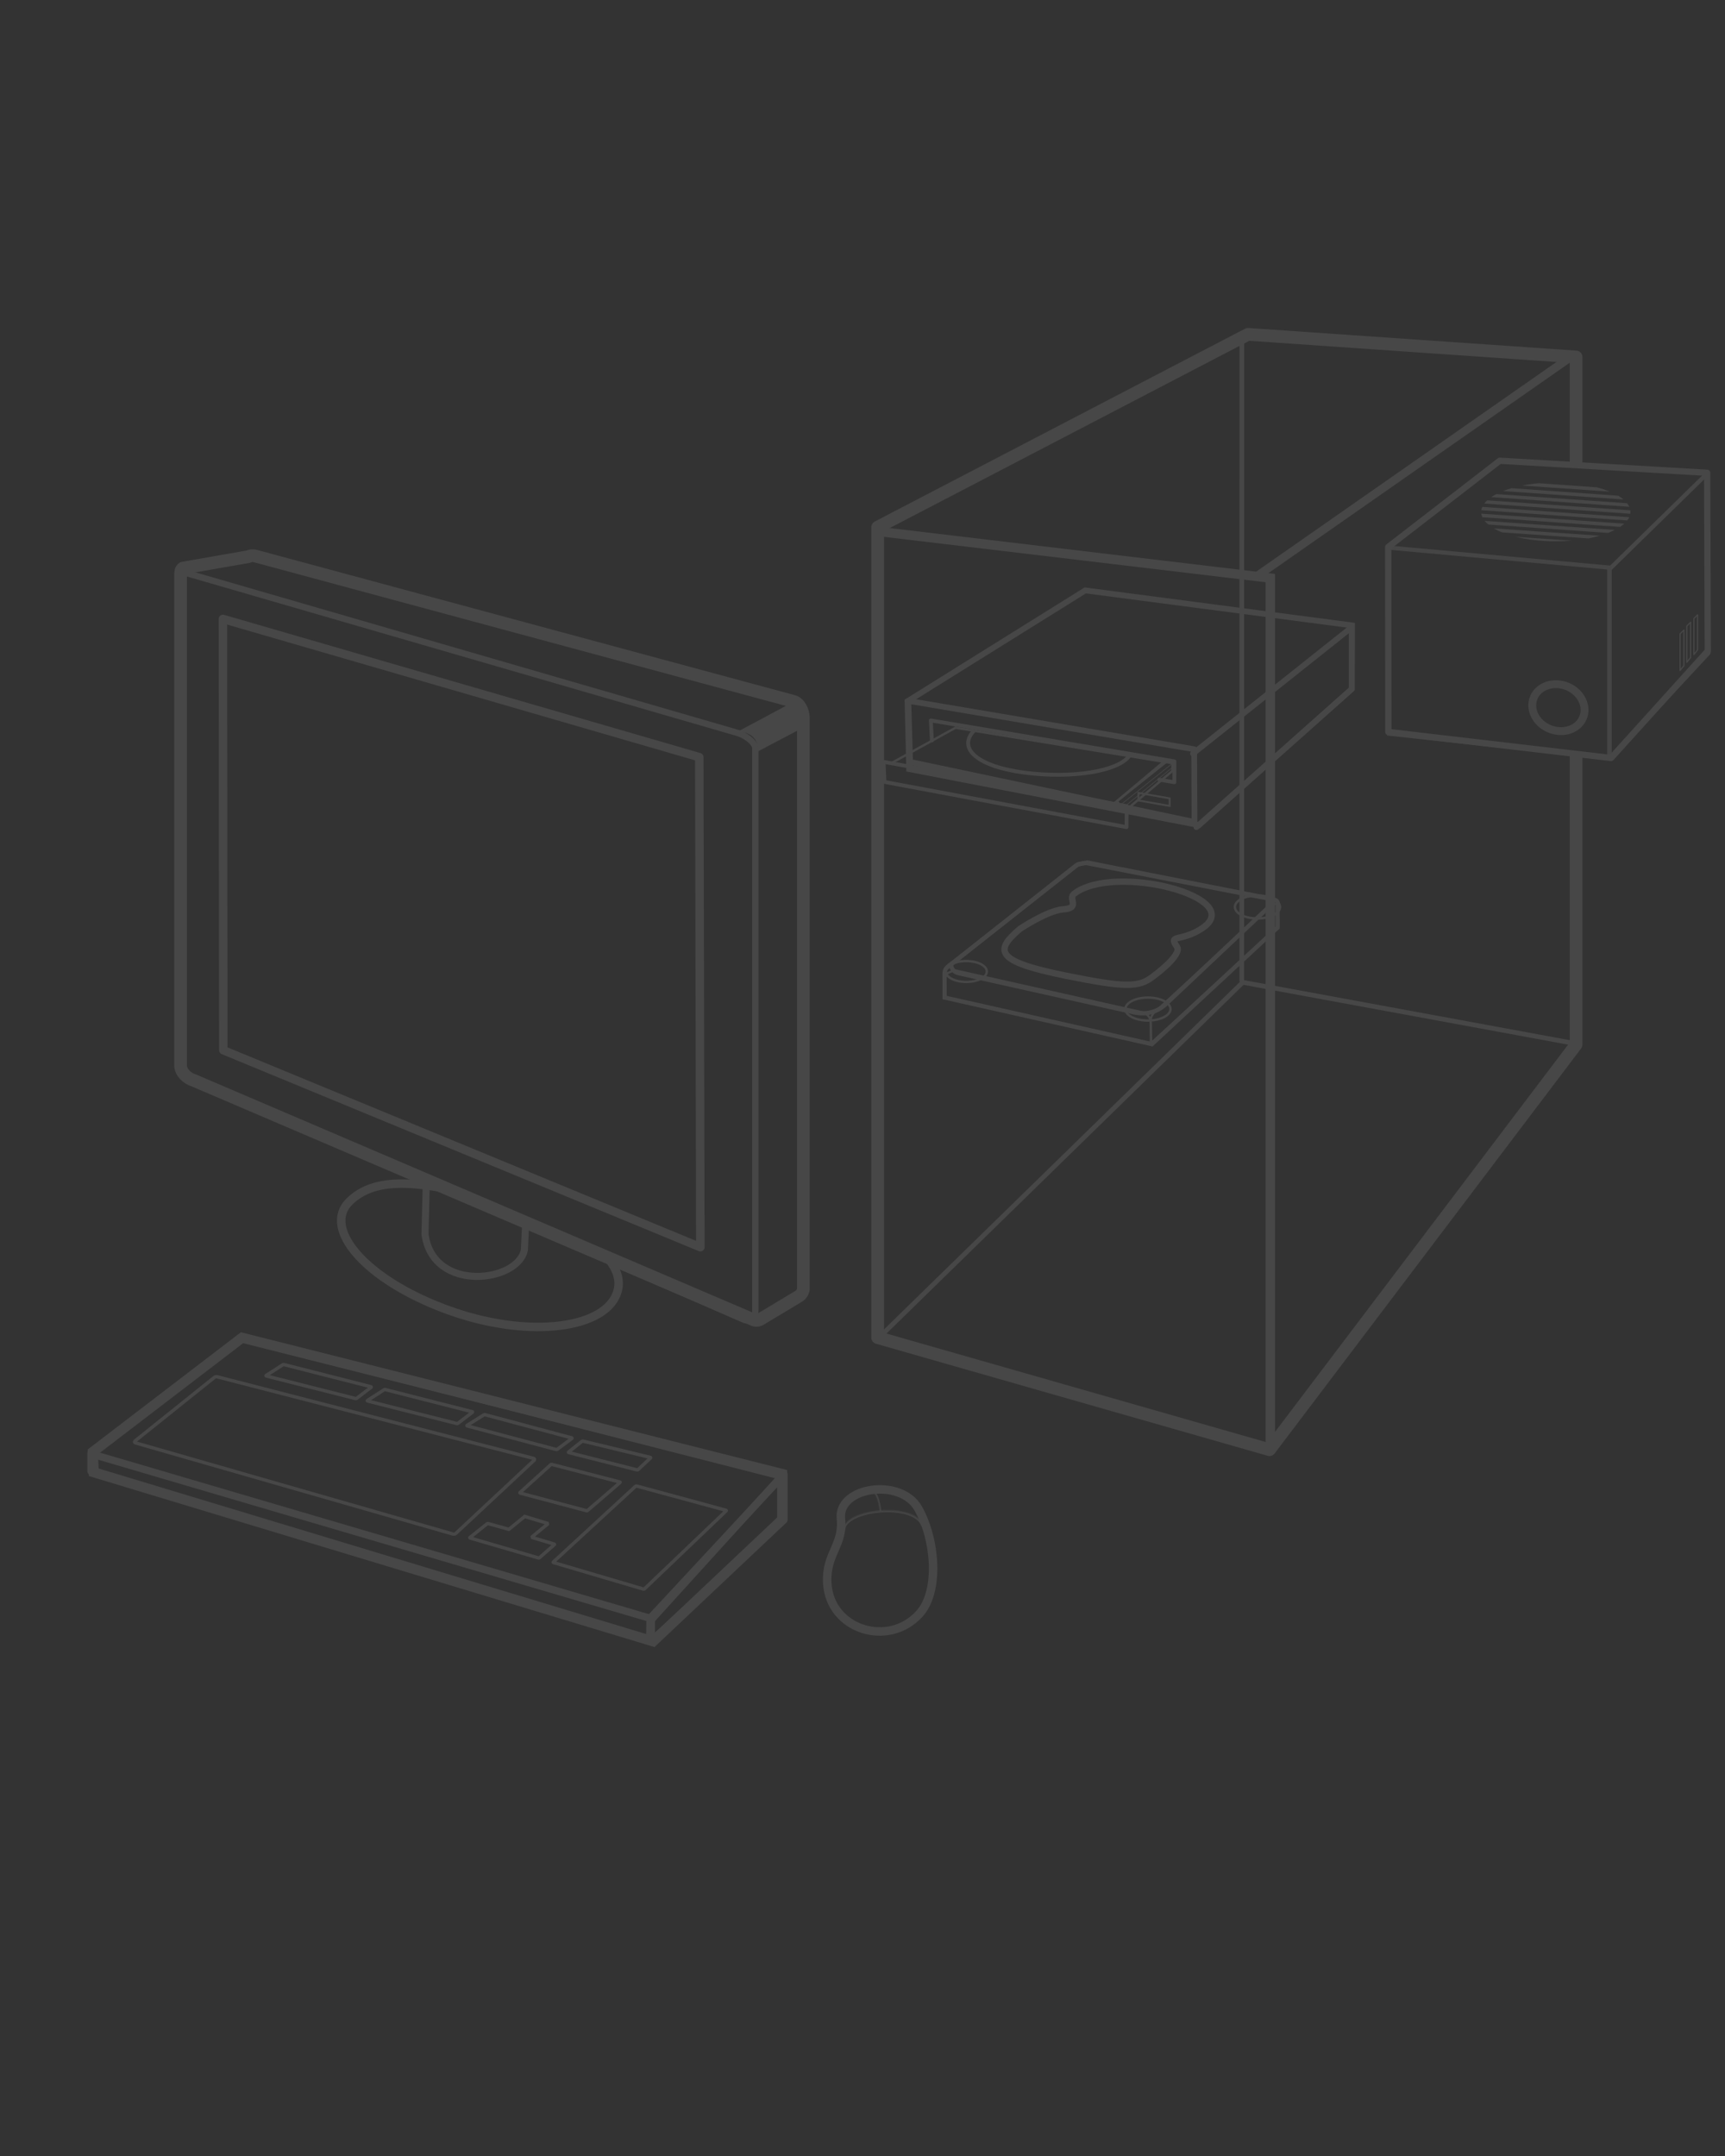 <?xml version="1.0" encoding="UTF-8" standalone="no"?>
<!-- Created with Inkscape (http://www.inkscape.org/) -->
<svg
   xmlns:svg="http://www.w3.org/2000/svg"
   xmlns="http://www.w3.org/2000/svg"
   xmlns:xlink="http://www.w3.org/1999/xlink"
   version="1.0"
   width="100%"
   height="100%"
   viewBox="0 0 200 250"
   id="svg2">
  <rect x="0" y="0" width="200" height="250" fill="#333333" stroke="none"/>
  <defs
     id="defs4" />
  <g
     id="layer1">
    <g
       id="g9796"
       style="opacity:0.1">
      <path
         d="M 143.972,113.711 L 143.982,39.359"
         id="path21732"
         style="opacity:1;fill:none;fill-opacity:1;fill-rule:nonzero;stroke:#ffffff;stroke-width:0.545;stroke-linecap:round;stroke-linejoin:round;marker:none;marker-start:none;marker-mid:none;marker-end:none;stroke-miterlimit:10.433;stroke-dasharray:none;stroke-dashoffset:0;stroke-opacity:1;visibility:visible;display:inline;overflow:visible" />
      <path
         d="M 101.743,155.264 L 144.09,113.905 L 182.39,120.962"
         id="path21730"
         style="opacity:1;fill:none;fill-opacity:1;fill-rule:nonzero;stroke:#ffffff;stroke-width:0.545;stroke-linecap:round;stroke-linejoin:round;marker:none;marker-start:none;marker-mid:none;marker-end:none;stroke-miterlimit:10.433;stroke-dasharray:none;stroke-dashoffset:0;stroke-opacity:1;visibility:visible;display:inline;overflow:visible" />
      <path
         d="M 147.283,167.694 L 147.283,67.031 L 101.428,61.574"
         id="path7422"
         style="opacity:1;fill:none;fill-opacity:1;fill-rule:evenodd;stroke:#ffffff;stroke-width:1.091;stroke-linecap:butt;stroke-linejoin:miter;stroke-opacity:1" />
      <path
         d="M 145.696,66.829 L 181.878,41.563"
         id="path7426"
         style="opacity:1;fill:none;fill-opacity:1;fill-rule:evenodd;stroke:#ffffff;stroke-width:0.954;stroke-linecap:butt;stroke-linejoin:miter;marker:none;marker-start:none;marker-mid:none;marker-end:none;stroke-miterlimit:4;stroke-dasharray:none;stroke-dashoffset:0;stroke-opacity:1;visibility:visible;display:inline;overflow:visible" />
      <path
         d="M 182.733,53.928 C 182.733,50.606 182.733,41.393 182.733,41.393 L 144.692,38.768 L 101.76,61.129 L 101.76,155.105 L 147.189,168.101 C 147.189,168.101 182.733,121.13 182.733,121.13 C 182.733,121.13 182.733,103.924 182.733,87.554"
         id="path7383"
         style="opacity:1;fill:none;fill-opacity:1;fill-rule:nonzero;stroke:#ffffff;stroke-width:1.473;stroke-linecap:butt;stroke-linejoin:round;marker:none;marker-start:none;marker-mid:none;marker-end:none;stroke-miterlimit:10.433;stroke-dasharray:none;stroke-dashoffset:0;stroke-opacity:1;visibility:visible;display:inline;overflow:visible" />
      <path
         d="M 161.059,63.529 L 173.921,53.216 L 197.838,55.082 L 186.602,66.09"
         id="path22102"
         style="fill:none;fill-opacity:1;fill-rule:evenodd;stroke:none;stroke-width:1;stroke-linecap:butt;stroke-linejoin:miter;stroke-opacity:1;display:inline" />
      <path
         d="M 186.595,88.073 L 198.096,75.703 L 197.856,54.985 L 186.595,66.007 L 186.595,88.073 z"
         id="path22104"
         style="fill:none;fill-opacity:1;fill-rule:evenodd;stroke:#ffffff;stroke-width:0.484;stroke-linecap:butt;stroke-linejoin:bevel;stroke-miterlimit:4;stroke-dasharray:none;stroke-opacity:1;display:inline" />
      <path
         d="M 161.044,63.502 L 161.05,85.071 L 186.616,87.854 L 186.616,65.82 L 161.044,63.502 z"
         id="path22100"
         style="fill:none;fill-opacity:1;fill-rule:evenodd;stroke:#eeeeec;stroke-width:0.484;stroke-linecap:butt;stroke-linejoin:miter;stroke-opacity:1;display:inline" />
      <path
         d="M 160.952,63.423 L 173.883,53.426 L 197.932,54.823 L 198.002,75.487 L 186.794,87.894 L 160.965,84.875 L 160.952,63.423 z"
         id="path22528"
         style="fill:none;fill-opacity:1;fill-rule:nonzero;stroke:#ffffff;stroke-width:0.726;stroke-linecap:round;stroke-linejoin:round;marker:none;marker-start:none;marker-mid:none;marker-end:none;stroke-miterlimit:10.433;stroke-dasharray:none;stroke-dashoffset:0;stroke-opacity:1;visibility:visible;display:inline;overflow:visible" />
      <path
         d="M 183.618,83.003 C 183.194,84.414 181.537,85.134 179.917,84.611 C 178.297,84.088 177.328,82.521 177.752,81.11 C 178.176,79.699 179.833,78.979 181.453,79.502 C 183.073,80.025 184.042,81.592 183.618,83.003 z"
         id="path22929"
         style="opacity:0.9;fill:none;fill-opacity:1;fill-rule:nonzero;stroke:#ffffff;stroke-width:0.911;stroke-linecap:round;stroke-linejoin:round;marker:none;marker-start:none;marker-mid:none;marker-end:none;stroke-miterlimit:10.433;stroke-dasharray:none;stroke-dashoffset:0;stroke-opacity:1;visibility:visible;display:inline;overflow:visible" />
      <path
         d="M 178.421,56.031 C 177.741,56.093 177.094,56.184 176.485,56.305 L 186.643,57.004 C 186.189,56.816 185.685,56.648 185.133,56.505 L 185.117,56.505 L 178.421,56.031 z M 175.238,56.605 C 174.896,56.705 174.57,56.824 174.269,56.942 L 188.235,57.915 C 188.057,57.765 187.841,57.616 187.611,57.478 L 175.238,56.605 z M 173.498,57.291 C 173.28,57.404 173.073,57.517 172.891,57.641 L 188.908,58.764 C 188.845,58.623 188.75,58.486 188.645,58.352 L 173.498,57.291 z M 172.431,58.015 C 172.297,58.139 172.184,58.259 172.087,58.389 L 189.023,59.575 C 189.034,59.502 189.039,59.436 189.039,59.363 C 189.039,59.3 189.031,59.237 189.023,59.176 L 172.431,58.015 z M 171.857,58.776 C 171.802,58.903 171.761,59.032 171.742,59.163 L 188.661,60.349 C 188.758,60.224 188.848,60.105 188.908,59.974 L 171.857,58.776 z M 171.742,59.562 C 171.763,59.701 171.812,59.841 171.874,59.974 L 187.841,61.097 C 188.018,60.979 188.176,60.85 188.317,60.723 L 171.742,59.562 z M 172.136,60.399 C 172.256,60.548 172.394,60.684 172.563,60.823 L 186.446,61.796 C 186.725,61.688 186.978,61.569 187.217,61.447 L 172.136,60.399 z M 173.203,61.272 C 173.481,61.435 173.795,61.593 174.138,61.734 L 184.181,62.433 C 184.638,62.345 185.071,62.238 185.478,62.121 L 173.203,61.272 z M 175.746,62.246 C 177.085,62.581 178.672,62.77 180.374,62.77 C 181.009,62.77 181.633,62.746 182.229,62.695 L 175.746,62.246 z"
         id="path3502"
         style="fill:#ffffff;fill-opacity:1;fill-rule:evenodd;stroke:none;stroke-width:1;stroke-linecap:butt;stroke-linejoin:miter;marker:none;marker-start:none;marker-mid:none;marker-end:none;stroke-miterlimit:4;stroke-dasharray:none;stroke-dashoffset:0;stroke-opacity:1;visibility:visible;display:inline;overflow:visible" />
      <path
         d="M 194.789,73.499 L 194.789,77.74 L 195.234,77.191 L 195.234,73.061 L 194.789,73.499 z"
         id="path7601"
         style="opacity:1;fill:none;fill-opacity:1;fill-rule:nonzero;stroke:#ffffff;stroke-width:0.138;stroke-linecap:round;stroke-linejoin:round;marker:none;marker-start:none;marker-mid:none;marker-end:none;stroke-miterlimit:10.433;stroke-dasharray:none;stroke-dashoffset:0;stroke-opacity:1;visibility:visible;display:inline;overflow:visible" />
      <use
         transform="matrix(0.99,0,0,0.99,2.73,-0.17)"
         id="use7603"
         style="stroke-width:0.5;display:inline"
         x="0"
         y="0"
         width="800"
         height="800"
         xlink:href="#path7601" />
      <use
         transform="matrix(0.96,0,0,0.985,9.395,-0.674)"
         id="use7605"
         style="display:inline"
         x="0"
         y="0"
         width="800"
         height="800"
         xlink:href="#path7601" />
      <path
         d="M 51.939,137.887 C 49.923,137.477 48.152,137.249 46.604,137.248 C 43.959,137.245 41.961,137.888 40.494,139.344 C 37.385,142.432 42.26,148.371 51.913,151.896 C 60.832,155.153 69.634,154.219 71.419,150.218 C 72.085,148.725 71.636,147.215 70.363,145.769"
         id="path4022"
         style="fill:none;fill-opacity:1;fill-rule:nonzero;stroke:#ffffff;stroke-width:0.982;stroke-linecap:round;stroke-linejoin:round;marker:none;marker-start:none;marker-mid:none;marker-end:none;stroke-miterlimit:10.433;stroke-dashoffset:0;stroke-opacity:1;visibility:visible;display:inline;overflow:visible" />
      <path
         d="M 49.434,136.813 C 49.374,139.166 49.324,141.393 49.272,143.111 C 50.211,150.007 60.162,148.672 60.801,144.9 C 60.801,144.9 60.903,142.657 60.946,141.739 L 49.434,136.813 z"
         id="path4062"
         style="fill:none;fill-opacity:1;fill-rule:nonzero;stroke:#ffffff;stroke-width:0.818;stroke-linecap:round;stroke-linejoin:round;marker:none;marker-start:none;marker-mid:none;marker-end:none;stroke-miterlimit:10.433;stroke-dasharray:none;stroke-dashoffset:0;stroke-opacity:1;visibility:visible;display:inline;overflow:visible" />
      <path
         d="M 21.688,66.468 L 85.528,84.99 C 86.221,85.182 87.572,85.992 87.579,86.806 L 87.579,151.941 C 87.586,152.754 87.034,153.254 86.342,153.062 L 21.976,124.934 C 21.283,124.742 20.72,123.932 20.713,123.119 L 20.693,66.862 C 20.686,66.048 20.996,66.276 21.688,66.468 z"
         id="rect3040"
         style="fill:none;fill-opacity:1;fill-rule:nonzero;stroke:#ffffff;stroke-width:0.736;stroke-linecap:round;stroke-linejoin:round;stroke-miterlimit:10.433;stroke-dashoffset:0;stroke-opacity:1;display:inline" />
      <path
         d="M 25.845,71.769 L 81.076,87.797 L 81.199,144.619 L 25.891,121.777 L 25.845,71.769 z"
         id="rect3050"
         style="fill:none;fill-opacity:1;fill-rule:nonzero;stroke:#ffffff;stroke-width:0.982;stroke-linecap:round;stroke-linejoin:round;stroke-miterlimit:10.433;stroke-dashoffset:0;stroke-opacity:1;display:inline" />
      <path
         d="M 85.6,84.797 C 85.6,84.797 91.643,81.57 91.643,81.57 C 92.9,81.524 93.612,82.978 93.388,84.225 C 93.388,84.225 87.93,87.1 87.93,87.1 C 87.841,85.714 87.215,84.982 85.6,84.797 z"
         id="path3107"
         style="fill:#ffffff;fill-opacity:1;fill-rule:evenodd;stroke:none;stroke-width:1px;stroke-linecap:butt;stroke-linejoin:miter;stroke-opacity:1;display:inline" />
      <path
         d="M 20.936,66.709 C 20.936,66.337 20.957,66.048 21.214,65.874 L 28.836,64.54 C 29.052,64.394 29.401,64.425 29.58,64.469 L 91.991,81.326 C 92.684,81.519 93.138,82.438 93.145,83.251 L 93.145,149.384 C 93.174,149.645 92.951,150.142 92.545,150.345 C 92.545,150.345 88.145,152.988 88.145,152.988 C 88.145,152.988 87.81,153.202 87.419,153.062 L 22.444,125.268 C 21.752,125.075 20.943,124.362 20.936,123.548 L 20.936,66.709 z"
         id="path7469"
         style="fill:none;fill-opacity:1;fill-rule:nonzero;stroke:#ffffff;stroke-width:1.473;stroke-linecap:round;stroke-linejoin:round;marker:none;marker-start:none;marker-mid:none;marker-end:none;stroke-miterlimit:10.433;stroke-dashoffset:0;stroke-opacity:1;visibility:visible;display:inline;overflow:visible" />
      <g
         transform="matrix(0.273,0,0,0.273,87.602,61.22)"
         id="g7627">
        <path
           d="M 12.026,421.105 L 12.026,402.037 L -44.318,462.66 L -44.318,472.803 L 12.026,421.105 z"
           id="path3604"
           style="fill:none;fill-opacity:1;fill-rule:nonzero;stroke:#ffffff;stroke-width:3.204;stroke-linecap:round;stroke-linejoin:round;marker:none;marker-start:none;marker-mid:none;marker-end:none;stroke-miterlimit:10.433;stroke-dasharray:none;stroke-dashoffset:0;stroke-opacity:1;visibility:visible;display:inline;overflow:visible" />
        <path
           d="M -43.945,463.371 L 11.057,402.737 L -218.003,344.184 L -282.021,393.302 L -43.945,463.371 z"
           id="path3610"
           style="fill:none;fill-opacity:1;fill-rule:nonzero;stroke:#ffffff;stroke-width:3.104;stroke-linecap:round;stroke-linejoin:round;marker:none;marker-start:none;marker-mid:none;marker-end:none;stroke-miterlimit:10.433;stroke-dasharray:none;stroke-dashoffset:0;stroke-opacity:1;visibility:visible;display:inline;overflow:visible" />
        <path
           d="M -282.186,392.996 L -282.186,400.645 L -44.932,472.249 L -44.762,463.738"
           id="path3581"
           style="fill:none;fill-opacity:1;fill-rule:nonzero;stroke:#ffffff;stroke-width:3.204;stroke-linecap:round;stroke-linejoin:round;marker:none;marker-start:none;marker-mid:none;marker-end:none;stroke-miterlimit:10.433;stroke-dasharray:none;stroke-dashoffset:0;stroke-opacity:1;visibility:visible;display:inline;overflow:visible" />
        <path
           d="M -281.445,392.416 L -218.103,343.94 L 11.283,401.803 L 11.283,421.24 L -43.49,472.933 L -281.054,401.098 L -281.445,392.416 z"
           id="path3603"
           style="fill:none;fill-opacity:0.75;fill-rule:evenodd;stroke:#ffffff;stroke-width:4.272;stroke-linecap:butt;stroke-linejoin:miter;stroke-miterlimit:4;stroke-dasharray:none;stroke-opacity:1;display:inline" />
        <path
           d="M -113.657,422.85 L -104.763,425.341 L -98.035,419.852 L -88.091,422.882 L -95.154,428.713 L -85.479,431.602 C -85.371,431.633 -85.346,431.723 -85.424,431.804 L -91.798,437.414 C -91.876,437.495 -92.025,437.536 -92.133,437.506 L -121.256,429.001 C -121.364,428.97 -121.388,428.88 -121.311,428.799 L -113.991,422.941 C -113.914,422.86 -113.765,422.819 -113.657,422.85 z"
           id="path3582"
           style="fill:none;fill-opacity:0.223;fill-rule:evenodd;stroke:#ffffff;stroke-width:1.428;stroke-linecap:butt;stroke-linejoin:miter;marker:none;marker-start:none;marker-mid:none;marker-end:none;stroke-miterlimit:1.75;stroke-dasharray:none;stroke-dashoffset:0;stroke-opacity:1;visibility:visible;display:inline;overflow:visible" />
        <path
           d="M -228.647,360.542 L -94.267,395.198 C -93.835,395.32 -93.736,395.68 -94.045,396.006 L -127.188,426.96 C -127.497,427.286 -128.094,427.45 -128.526,427.328 L -263.332,388.613 C -263.764,388.491 -263.863,388.131 -263.554,387.805 L -229.985,360.91 C -229.676,360.584 -229.079,360.42 -228.647,360.542 z"
           id="rect5023"
           style="fill:none;fill-opacity:0.223;fill-rule:evenodd;stroke:#ffffff;stroke-width:1.428;stroke-linecap:butt;stroke-linejoin:miter;marker:none;marker-start:none;marker-mid:none;marker-end:none;stroke-miterlimit:1.75;stroke-dasharray:none;stroke-dashoffset:0;stroke-opacity:1;visibility:visible;display:inline;overflow:visible" />
        <path
           d="M -200.401,355.32 L -163.306,364.768 C -163.198,364.799 -163.173,364.889 -163.25,364.97 L -169.447,369.711 C -169.524,369.793 -169.674,369.834 -169.782,369.803 L -207.823,360.187 C -207.931,360.157 -207.956,360.066 -207.879,359.985 L -200.735,355.412 C -200.658,355.33 -200.509,355.289 -200.401,355.32 z"
           id="path3519"
           style="fill:none;fill-opacity:0.223;fill-rule:evenodd;stroke:#ffffff;stroke-width:1.428;stroke-linecap:butt;stroke-linejoin:miter;marker:none;marker-start:none;marker-mid:none;marker-end:none;stroke-miterlimit:1.75;stroke-dasharray:none;stroke-dashoffset:0;stroke-opacity:1;visibility:visible;display:inline;overflow:visible" />
        <use
           transform="matrix(1,1.849322e-5,-1.849322e-5,1,43.02,10.621)"
           id="use3523"
           style="fill:none;stroke:#ffffff;stroke-width:2.006;stroke-miterlimit:1.75;stroke-dasharray:none;stroke-opacity:1;display:inline"
           x="0"
           y="0"
           width="800"
           height="800"
           xlink:href="#path3519" />
        <use
           transform="matrix(1,1.156961e-2,-1.156961e-2,1,89.484,23.608)"
           id="use3525"
           style="fill:none;stroke:#ffffff;stroke-width:2.006;stroke-miterlimit:1.75;stroke-dasharray:none;stroke-opacity:1;display:inline"
           x="0"
           y="0"
           width="800"
           height="800"
           xlink:href="#path3519" />
        <path
           d="M -73.366,387.843 L -44.633,394.782 C -44.525,394.813 -44.501,394.903 -44.578,394.984 L -49.939,400.004 C -50.016,400.086 -50.165,400.127 -50.273,400.096 L -79.395,392.71 C -79.503,392.679 -79.528,392.589 -79.451,392.508 L -73.7,387.935 C -73.623,387.853 -73.474,387.812 -73.366,387.843 z"
           id="path3578"
           style="fill:none;fill-opacity:0.223;fill-rule:evenodd;stroke:#ffffff;stroke-width:1.428;stroke-linecap:butt;stroke-linejoin:miter;marker:none;marker-start:none;marker-mid:none;marker-end:none;stroke-miterlimit:1.75;stroke-dasharray:none;stroke-dashoffset:0;stroke-opacity:1;visibility:visible;display:inline;overflow:visible" />
        <path
           d="M -86.613,397.738 L -57.601,405.235 C -57.493,405.266 -57.468,405.356 -57.546,405.437 L -71.387,417.353 C -71.464,417.435 -71.613,417.476 -71.721,417.445 L -100.007,409.919 C -100.115,409.889 -100.14,409.799 -100.063,409.717 L -86.947,397.83 C -86.87,397.749 -86.721,397.708 -86.613,397.738 z"
           id="path3580"
           style="fill:none;fill-opacity:0.223;fill-rule:evenodd;stroke:#ffffff;stroke-width:1.428;stroke-linecap:butt;stroke-linejoin:miter;marker:none;marker-start:none;marker-mid:none;marker-end:none;stroke-miterlimit:1.75;stroke-dasharray:none;stroke-dashoffset:0;stroke-opacity:1;visibility:visible;display:inline;overflow:visible" />
        <path
           d="M -50.599,406.912 L -12.513,417.245 C -12.405,417.275 -12.38,417.366 -12.457,417.447 L -47.205,450.643 C -47.283,450.724 -47.432,450.765 -47.54,450.735 L -85.858,439.429 C -85.966,439.398 -85.991,439.308 -85.914,439.227 L -50.933,407.004 C -50.856,406.923 -50.707,406.882 -50.599,406.912 z"
           id="path3584"
           style="fill:none;fill-opacity:0.223;fill-rule:evenodd;stroke:#ffffff;stroke-width:1.428;stroke-linecap:butt;stroke-linejoin:miter;marker:none;marker-start:none;marker-mid:none;marker-end:none;stroke-miterlimit:1.75;stroke-dasharray:none;stroke-dashoffset:0;stroke-opacity:1;visibility:visible;display:inline;overflow:visible" />
      </g>
      <g
         transform="matrix(0.273,0,0,0.273,91.064,58.911)"
         id="g6637">
        <path
           d="M 17.777,456.806 C 16.999,444.107 24.721,440.817 23.565,429.258 C 22.212,415.719 48.976,411.723 56.401,424.932 C 63.826,438.141 65.577,460.114 56.905,469.664 C 43.742,484.16 18.982,476.487 17.777,456.806 z"
           id="path3530"
           style="fill:none;fill-opacity:1;fill-rule:evenodd;stroke:#ffffff;stroke-width:3.6;stroke-linecap:butt;stroke-linejoin:miter;marker:none;marker-start:none;marker-mid:none;marker-end:none;stroke-miterlimit:4;stroke-dasharray:none;stroke-dashoffset:0;stroke-opacity:1;visibility:visible;display:inline;overflow:visible" />
        <path
           d="M 24.987,434.257 C 24.513,425.205 54.694,422.253 57.981,431.958"
           id="path4517"
           style="opacity:0.5;fill:none;fill-opacity:0.75;fill-rule:evenodd;stroke:#ffffff;stroke-width:0.9;stroke-linecap:butt;stroke-linejoin:miter;stroke-opacity:1;display:inline" />
        <path
           d="M 38.048,418.528 C 38.048,418.528 39.799,420.64 40.245,426.079"
           id="path4519"
           style="opacity:0.25;fill:none;fill-opacity:0.75;fill-rule:evenodd;stroke:#ffffff;stroke-width:0.9;stroke-linecap:butt;stroke-linejoin:miter;marker:none;marker-start:none;marker-mid:none;marker-end:none;stroke-miterlimit:4;stroke-dasharray:none;stroke-dashoffset:0;stroke-opacity:1;visibility:visible;display:inline;overflow:visible" />
        <path
           d="M 38.207,418.528 C 38.207,418.528 39.958,420.64 40.405,426.079"
           id="path4488"
           style="opacity:0.75;fill:none;fill-opacity:0.75;fill-rule:evenodd;stroke:#ffffff;stroke-width:0.6;stroke-linecap:butt;stroke-linejoin:miter;marker:none;marker-start:none;marker-mid:none;marker-end:none;stroke-miterlimit:4;stroke-dasharray:none;stroke-dashoffset:0;stroke-opacity:1;visibility:visible;display:inline;overflow:visible" />
        <path
           d="M 24.987,434.577 C 24.513,425.524 54.694,422.572 57.981,432.277"
           id="path4470"
           style="opacity:0.75;fill:none;fill-opacity:0.75;fill-rule:evenodd;stroke:#ffffff;stroke-width:0.6;stroke-linecap:butt;stroke-linejoin:miter;stroke-opacity:1;display:inline" />
      </g>
      <g
         transform="matrix(0.273,0,0,0.273,92.125,14.656)"
         id="g7694">
        <path
           d="M 159.651,374.907 C 159.655,377.602 155.365,379.788 150.071,379.788 C 144.778,379.788 140.488,377.602 140.491,374.907 C 140.488,372.211 144.778,370.025 150.071,370.025 C 155.365,370.025 159.655,372.211 159.651,374.907 z"
           id="path9669"
           style="fill:none;fill-opacity:1;fill-rule:evenodd;stroke:#ffffff;stroke-width:1;stroke-linecap:butt;stroke-linejoin:miter;marker:none;marker-start:none;marker-mid:none;marker-end:none;stroke-miterlimit:4;stroke-dasharray:none;stroke-dashoffset:0;stroke-opacity:1;visibility:visible;display:inline;overflow:visible" />
        <path
           d="M 81.639,358.95 C 81.642,361.401 77.742,363.388 72.93,363.388 C 68.118,363.388 64.218,361.401 64.222,358.95 C 64.218,356.5 68.118,354.513 72.93,354.513 C 77.742,354.513 81.642,356.5 81.639,358.95 z"
           id="path9671"
           style="fill:none;fill-opacity:1;fill-rule:evenodd;stroke:#ffffff;stroke-width:1;stroke-linecap:butt;stroke-linejoin:miter;marker:none;marker-start:none;marker-mid:none;marker-end:none;stroke-miterlimit:4;stroke-dasharray:none;stroke-dashoffset:0;stroke-opacity:1;visibility:visible;display:inline;overflow:visible" />
        <path
           d="M 63.872,369.963 L 63.877,360.61 C 63.877,360.61 64.918,359.199 68.264,358.468 L 146.796,376.056 C 149.787,376.412 151.247,378.694 151.318,380.724 L 151.313,389.659 L 63.872,369.963 z"
           id="path3488"
           style="fill:none;fill-opacity:1;fill-rule:evenodd;stroke:#ffffff;stroke-width:0.9;stroke-linecap:butt;stroke-linejoin:miter;stroke-opacity:1;display:inline" />
        <path
           d="M 206.166,331.544 C 206.169,334.24 201.879,336.426 196.586,336.426 C 191.292,336.426 187.002,334.24 187.006,331.544 C 187.002,328.849 191.292,326.663 196.586,326.663 C 201.879,326.663 206.169,328.849 206.166,331.544 z"
           id="path9673"
           style="fill:none;fill-opacity:1;fill-rule:evenodd;stroke:#ffffff;stroke-width:1;stroke-linecap:butt;stroke-linejoin:miter;marker:none;marker-start:none;marker-mid:none;marker-end:none;stroke-miterlimit:4;stroke-dasharray:none;stroke-dashoffset:0;stroke-opacity:1;visibility:visible;display:inline;overflow:visible" />
        <path
           d="M 151.46,389.309 L 151.204,380.456 C 151.123,377.095 153.219,376.087 154.621,374.684 L 201.131,331.852 C 204.771,328.403 205.285,331.684 205.285,331.684 L 205.511,339.772 L 151.46,389.309 z"
           id="path3492"
           style="fill:none;fill-opacity:1;fill-rule:evenodd;stroke:#ffffff;stroke-width:0.9;stroke-linecap:butt;stroke-linejoin:miter;stroke-opacity:1;display:inline" />
        <path
           d="M 67.024,355.437 L 120.448,313.369 L 124.301,312.66 L 202.256,328.026 C 203.406,328.217 203.308,329.349 202.733,330.307 L 158.138,372.362 C 155.494,375.007 150.713,378.114 142.905,376.021 L 69.528,359.652 C 66.915,358.974 65.862,356.308 67.024,355.437 z"
           id="path3494"
           style="fill:none;fill-opacity:1;fill-rule:evenodd;stroke:#ffffff;stroke-width:1.8;stroke-linecap:butt;stroke-linejoin:miter;marker:none;marker-start:none;marker-mid:none;marker-end:none;stroke-miterlimit:4;stroke-dasharray:none;stroke-dashoffset:0;stroke-opacity:1;visibility:visible;display:inline;overflow:visible" />
        <path
           d="M 63.72,370.019 L 63.689,359.646 C 63.689,357.903 65.016,356.657 67.727,354.915 L 119.611,313.863 C 120.411,313.32 123.286,312.791 124.309,312.951 L 203.679,328.431 C 205.594,328.814 205.314,330.511 205.122,331.469 L 205.122,340.308 L 151.762,389.81 L 63.72,370.019 z"
           id="path5282"
           style="fill:none;fill-opacity:0.75;fill-rule:evenodd;stroke:#ffffff;stroke-width:1.8px;stroke-linecap:butt;stroke-linejoin:miter;stroke-opacity:1;display:inline" />
        <path
           d="M 152.249,361.051 C 152.249,361.051 164.876,351.961 162.375,348.399 C 158.581,342.994 163.94,346.52 172.873,340.744 C 193.068,327.685 135.931,312.668 118.706,325.956 C 115.985,328.056 121.608,332.025 114.055,332.56 C 107.394,333.033 95.725,340.852 95.725,340.852 C 84.869,350.116 85.034,354.655 115.13,360.715 C 140.008,365.724 146.2,365.933 152.249,361.051 z"
           id="path6159"
           style="fill:none;fill-opacity:1;fill-rule:evenodd;stroke:#ffffff;stroke-width:2.7;stroke-linecap:butt;stroke-linejoin:miter;stroke-opacity:1;display:inline" />
      </g>
      <g
         transform="matrix(0.273,0,0,0.273,94.443,16.974)"
         id="g9761">
        <path
           d="M 160.705,257.906 L 228.121,204.267 L 228.12,230.515 L 162.175,289.123"
           id="path5014"
           style="fill:none;fill-opacity:1;fill-rule:nonzero;stroke:#ffffff;stroke-width:2.445;stroke-linecap:round;stroke-linejoin:round;marker:none;marker-start:none;marker-mid:none;marker-end:none;stroke-miterlimit:10.433;stroke-dasharray:none;stroke-dashoffset:0;stroke-opacity:1;visibility:visible;display:inline;overflow:visible" />
        <path
           d="M 39.813,235.499 L 161.211,256.052 L 161.347,286.969 L 40.571,261.447 L 39.813,235.499 z"
           id="rect3520"
           style="fill:none;fill-opacity:1;fill-rule:nonzero;stroke:#ffffff;stroke-width:2.445;stroke-linecap:round;stroke-linejoin:round;marker:none;marker-start:none;marker-mid:none;marker-end:none;stroke-miterlimit:10.433;stroke-dasharray:none;stroke-dashoffset:0;stroke-opacity:1;visibility:visible;display:inline;overflow:visible" />
        <rect
           width="13.445"
           height="3.209"
           x="139.971"
           y="250.388"
           transform="matrix(0.985,0.173,-1.3023532e-3,1,0,0)"
           id="rect3483"
           style="fill:none;fill-opacity:1;fill-rule:evenodd;stroke:#ffffff;stroke-width:0.821;stroke-linecap:butt;stroke-linejoin:miter;marker:none;marker-start:none;marker-mid:none;marker-end:none;stroke-miterlimit:4;stroke-dasharray:none;stroke-dashoffset:0;stroke-opacity:1;visibility:visible;display:inline;overflow:visible" />
        <path
           d="M 39.459,235.685 L 114.96,188.598 L 228.241,203.445 L 228.176,230.432 L 163.274,288.291 L 40.184,264.492 L 39.459,235.685 z"
           id="path5022"
           style="fill:none;fill-opacity:0.75;fill-rule:evenodd;stroke:#ffffff;stroke-width:2.445;stroke-linecap:butt;stroke-linejoin:miter;stroke-opacity:1" />
        <path
           d="M 49.819,252.356 L 49.381,243.828 L 152.822,261.199 L 152.803,270.081 L 146.367,268.973"
           id="path3545"
           style="fill:none;fill-opacity:1;fill-rule:nonzero;stroke:#ffffff;stroke-width:1.63;stroke-linecap:round;stroke-linejoin:round;marker:none;marker-start:none;marker-mid:none;marker-end:none;stroke-miterlimit:10.433;stroke-dasharray:none;stroke-dashoffset:0;stroke-opacity:1;visibility:visible;display:inline;overflow:visible" />
        <path
           d="M 148.356,261.341 L 152.027,261.985 L 151.936,265.302 L 131.312,282.733 L 128.449,278.102 L 148.356,261.341 z"
           id="path3549"
           style="fill:none;fill-opacity:1;fill-rule:nonzero;stroke:#ffffff;stroke-width:1;stroke-linecap:round;stroke-linejoin:round;marker:none;marker-start:none;marker-mid:none;marker-end:none;stroke-miterlimit:10.433;stroke-dasharray:none;stroke-dashoffset:0;stroke-opacity:1;visibility:visible;display:inline;overflow:visible" />
        <path
           d="M 151.994,262.063 L 129.505,280.069 L 130.636,281.268 L 151.888,263.852 L 151.994,262.063 z"
           id="path3556"
           style="fill:none;fill-opacity:1;fill-rule:evenodd;stroke:#ffffff;stroke-width:0.272;stroke-linecap:butt;stroke-linejoin:miter;stroke-opacity:1" />
        <path
           d="M 32.568,261.979 L 59.857,246.927 L 149.213,261.511 L 127.104,279.128 L 32.568,261.979 z"
           id="path3551"
           style="fill:none;fill-opacity:1;fill-rule:evenodd;stroke:#ffffff;stroke-width:1px;stroke-linecap:butt;stroke-linejoin:miter;marker:none;marker-start:none;marker-mid:none;marker-end:none;stroke-miterlimit:4;stroke-dasharray:none;stroke-dashoffset:0;stroke-opacity:1;visibility:visible;display:inline;overflow:visible" />
        <path
           d="M 133.668,258.887 C 128.921,265.449 109.413,268.626 89.205,266.007 C 69.427,263.444 60.42,255.82 67.74,248.149"
           id="path3558"
           style="fill:none;fill-opacity:1;fill-rule:evenodd;stroke:#ffffff;stroke-width:1.63px;stroke-linecap:butt;stroke-linejoin:miter;marker:none;marker-start:none;marker-mid:none;marker-end:none;stroke-miterlimit:4;stroke-dashoffset:0;stroke-opacity:1;visibility:visible;display:inline;overflow:visible" />
        <path
           d="M 29.316,261.414 L 132.574,280.249 L 132.482,289.131 L 29.685,269.945 L 29.316,261.414 z"
           id="path3533"
           style="fill:none;fill-opacity:1;fill-rule:nonzero;stroke:#ffffff;stroke-width:1.63;stroke-linecap:round;stroke-linejoin:round;marker:none;marker-start:none;marker-mid:none;marker-end:none;stroke-miterlimit:10.433;stroke-dasharray:none;stroke-dashoffset:0;stroke-opacity:1;visibility:visible;display:inline;overflow:visible" />
      </g>
    </g>
  </g>
</svg>
